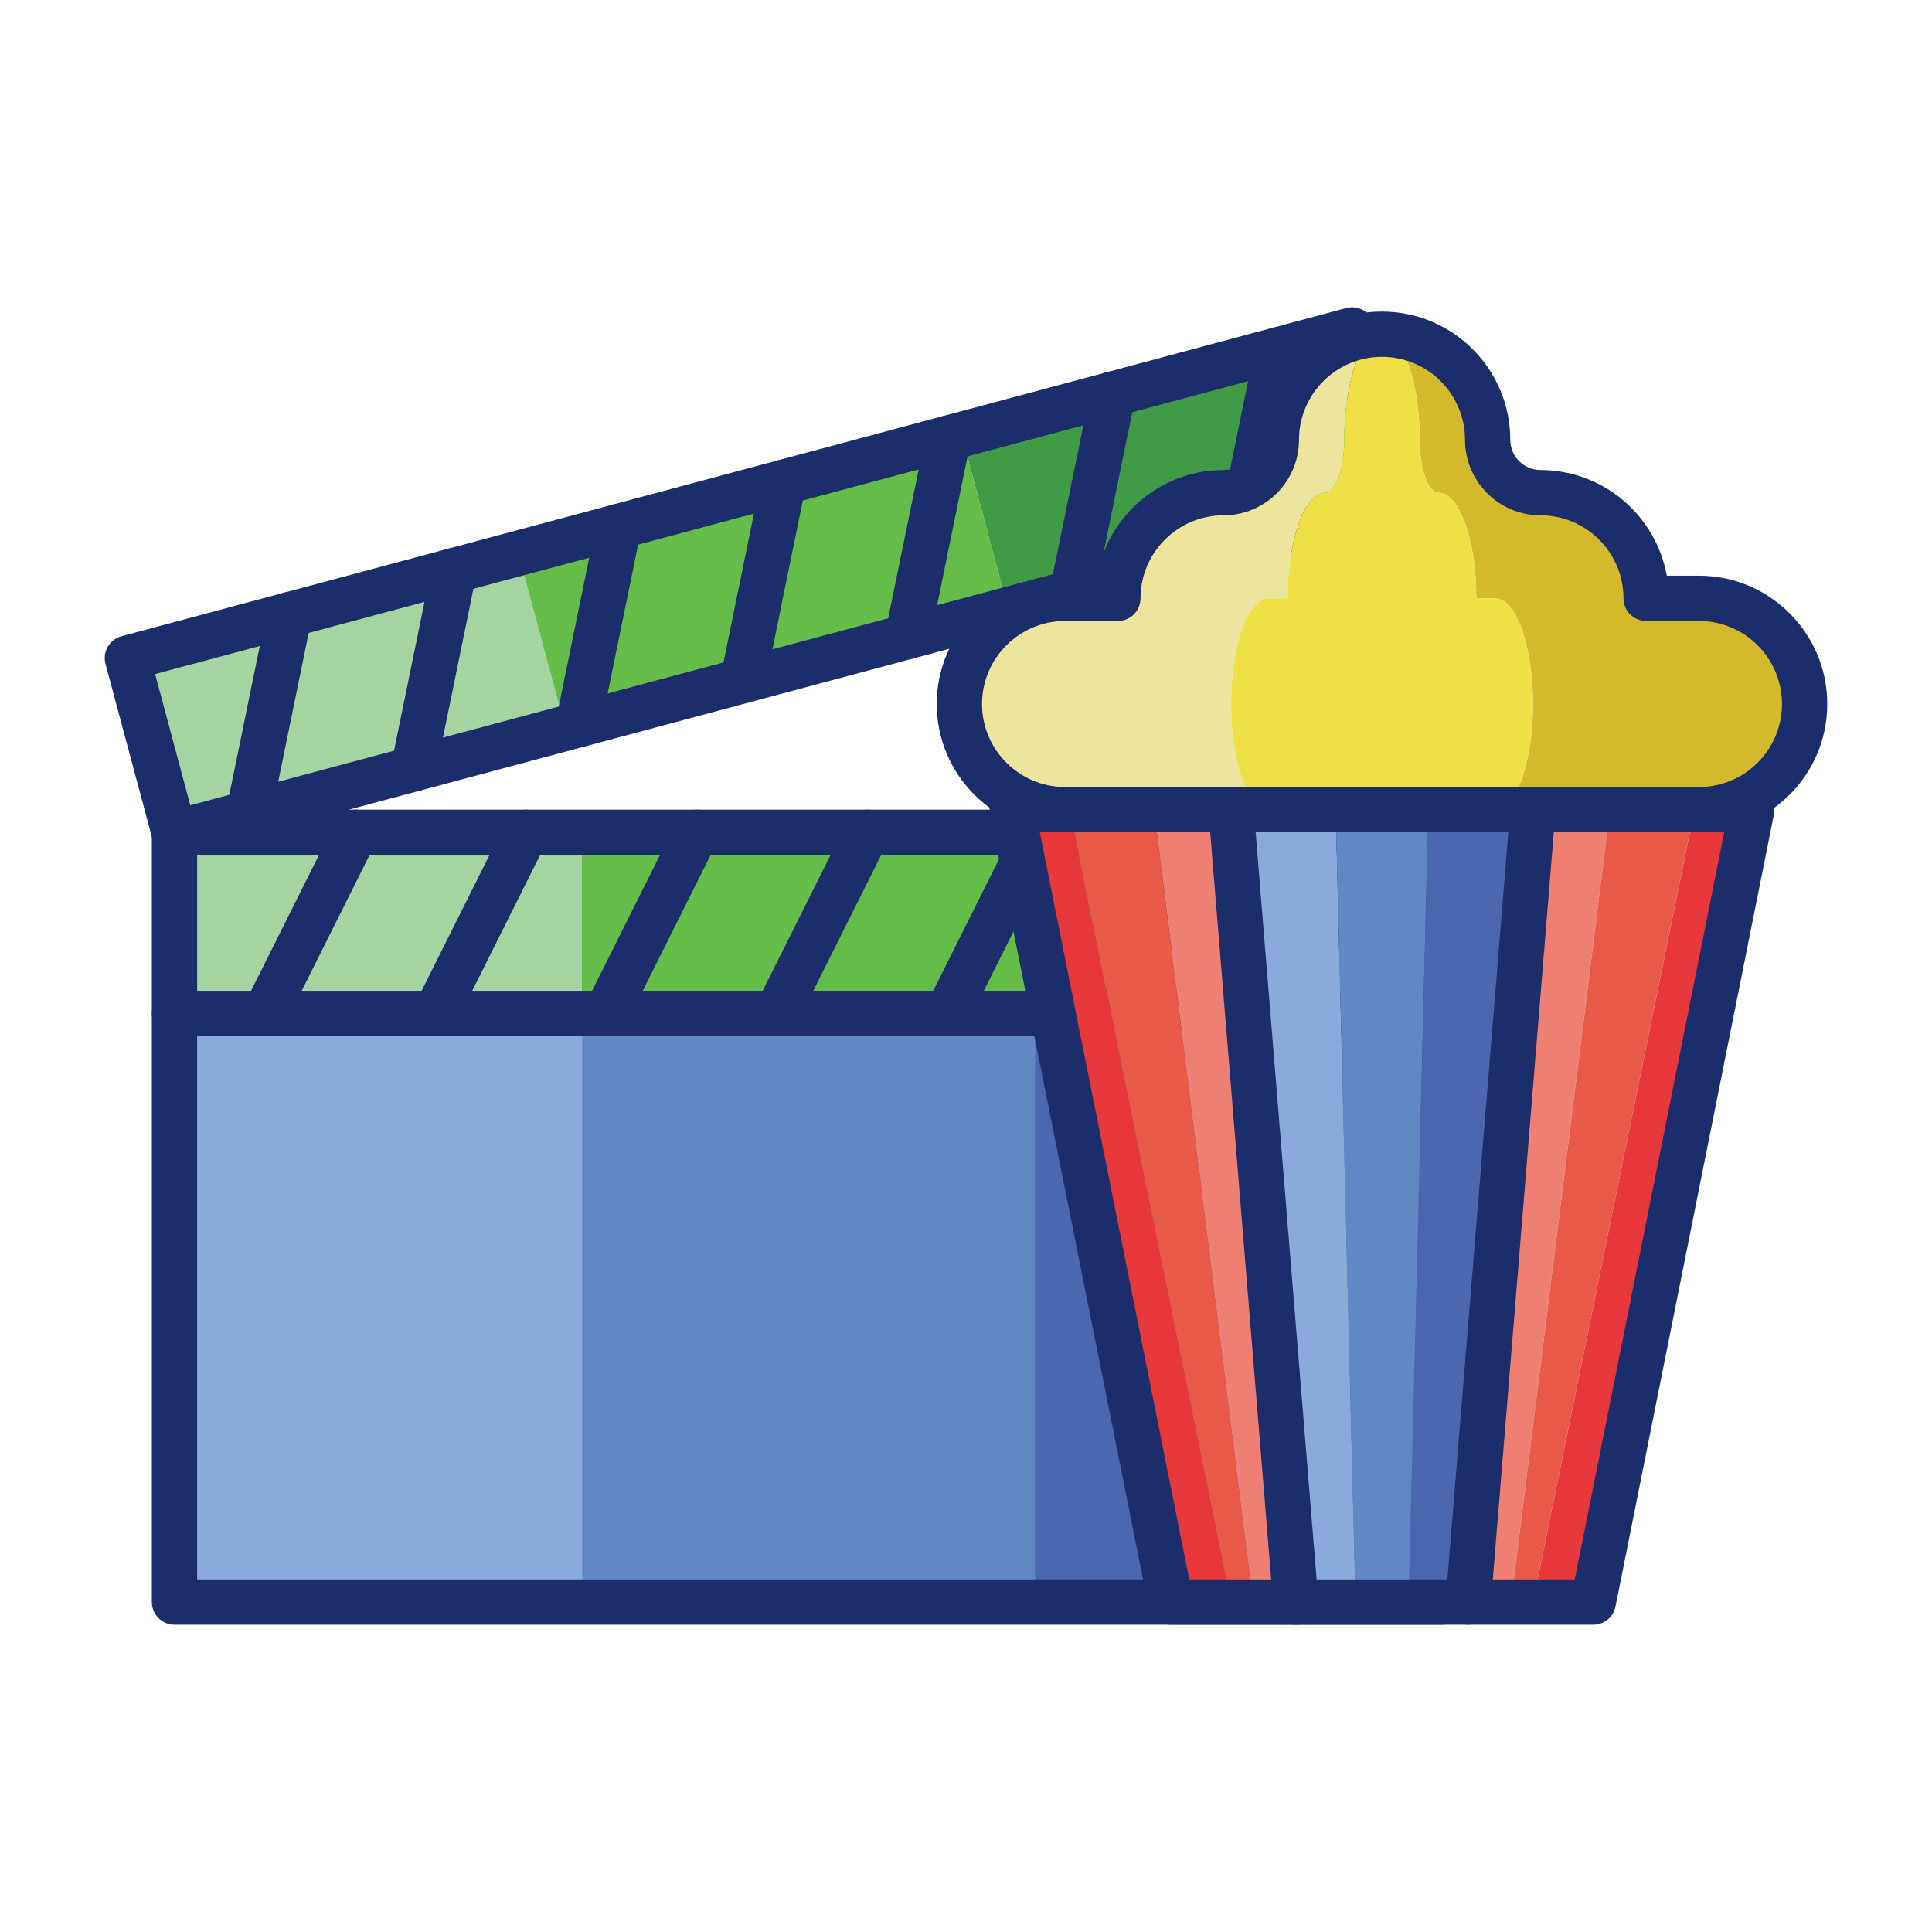 <svg id="Layer_1" enable-background="new 0 0 256 256" height="512" viewBox="0 0 256 256" width="512" xmlns="http://www.w3.org/2000/svg"><path d="m23.122 110.284h54v102h-54z" fill="#89aadb"/><path d="m137.122 110.284h54v102h-54z" fill="#4b67b0"/><path d="m77.122 110.284h60v102h-60z" fill="#6287c5"/><path d="m23.122 110.284h54v24h-54z" fill="#a4d4a0"/><path d="m137.122 110.284h54v24h-54z" fill="#419b46"/><path d="m77.122 110.284h60v24h-60z" fill="#65bc49"/><g fill="#1c2d6b"><path d="m191.122 215.284h-168c-1.657 0-3-1.343-3-3v-102c0-1.657 1.343-3 3-3h168c1.657 0 3 1.343 3 3v102c0 1.657-1.343 3-3 3zm-165-6h162v-96h-162z"/><path d="m191.122 137.284h-168c-1.657 0-3-1.343-3-3s1.343-3 3-3h168c1.657 0 3 1.343 3 3s-1.343 3-3 3z"/><path d="m35.12 137.285c-.451 0-.909-.103-1.339-.317-1.482-.741-2.083-2.543-1.341-4.025l12-24c.741-1.481 2.542-2.081 4.025-1.342 1.482.741 2.083 2.543 1.341 4.025l-12 24c-.526 1.051-1.586 1.659-2.686 1.659z"/><path d="m57.716 137.285c-.451 0-.909-.103-1.339-.317-1.482-.741-2.083-2.543-1.341-4.025l12-24c.741-1.481 2.542-2.081 4.025-1.342 1.482.741 2.083 2.543 1.341 4.025l-12 24c-.526 1.051-1.586 1.659-2.686 1.659z"/><path d="m80.312 137.285c-.451 0-.909-.103-1.339-.317-1.482-.741-2.083-2.543-1.341-4.025l12-24c.741-1.481 2.542-2.081 4.025-1.342 1.482.741 2.083 2.543 1.341 4.025l-12 24c-.526 1.051-1.586 1.659-2.686 1.659z"/><path d="m102.908 137.285c-.451 0-.909-.103-1.339-.317-1.482-.741-2.083-2.543-1.341-4.025l12-24c.741-1.481 2.542-2.081 4.025-1.342 1.482.741 2.083 2.543 1.341 4.025l-12 24c-.526 1.051-1.586 1.659-2.686 1.659z"/><path d="m125.504 137.285c-.451 0-.909-.103-1.339-.317-1.482-.741-2.083-2.543-1.341-4.025l12-24c.741-1.481 2.543-2.081 4.025-1.342 1.482.741 2.083 2.543 1.341 4.025l-12 24c-.526 1.051-1.586 1.659-2.686 1.659z"/><path d="m148.1 137.285c-.451 0-.909-.103-1.339-.317-1.482-.741-2.083-2.543-1.341-4.025l12-24c.74-1.481 2.542-2.081 4.025-1.342 1.482.741 2.083 2.543 1.341 4.025l-12 24c-.526 1.051-1.585 1.659-2.686 1.659z"/><path d="m170.696 137.285c-.451 0-.909-.103-1.339-.317-1.482-.741-2.083-2.543-1.341-4.025l12-24c.74-1.481 2.542-2.081 4.025-1.342 1.482.741 2.083 2.543 1.341 4.025l-12 24c-.526 1.051-1.585 1.659-2.686 1.659z"/></g><path d="m19.07 79.85h53.616v24h-53.616z" fill="#a4d4a0" transform="matrix(.966 -.259 .259 .966 -22.209 15.004)"/><path d="m129.557 50.245h53.616v24h-53.616z" fill="#419b46" transform="matrix(.966 -.259 .259 .966 -10.782 42.591)"/><path d="m70.737 65.048h60.769v24h-60.769z" fill="#65bc49" transform="matrix(.966 -.259 .259 .966 -16.496 28.798)"/><path d="m23.088 113.381c-1.325 0-2.537-.884-2.896-2.225l-6.212-23.182c-.206-.769-.098-1.587.3-2.276s1.053-1.191 1.822-1.397l162.276-43.481c.769-.204 1.587-.098 2.276.3.689.397 1.192 1.053 1.398 1.821l6.211 23.183c.429 1.601-.521 3.245-2.122 3.674l-162.275 43.479c-.26.071-.521.104-.778.104zm-2.536-24.063 4.659 17.388 156.48-41.929-4.659-17.388z" fill="#1c2d6b"/><path d="m32.957 110.737c-.199 0-.401-.021-.604-.062-1.623-.332-2.67-1.918-2.337-3.541l5.379-26.288c.332-1.623 1.913-2.669 3.541-2.338 1.623.332 2.67 1.918 2.337 3.541l-5.379 26.288c-.292 1.421-1.542 2.4-2.937 2.4z" fill="#1c2d6b"/><path d="m54.783 104.89c-.199 0-.401-.021-.604-.062-1.623-.332-2.67-1.918-2.337-3.541l5.379-26.288c.332-1.623 1.912-2.668 3.541-2.338 1.623.332 2.67 1.918 2.337 3.541l-5.379 26.288c-.292 1.42-1.542 2.4-2.937 2.4z" fill="#1c2d6b"/><path d="m76.609 99.041c-.199 0-.401-.021-.604-.062-1.623-.332-2.67-1.918-2.337-3.541l5.379-26.288c.332-1.623 1.912-2.667 3.541-2.338 1.623.332 2.67 1.918 2.337 3.541l-5.379 26.288c-.292 1.421-1.542 2.4-2.937 2.4z" fill="#1c2d6b"/><path d="m98.435 93.192c-.199 0-.401-.021-.604-.062-1.623-.332-2.67-1.918-2.337-3.541l5.379-26.288c.332-1.623 1.912-2.67 3.541-2.338 1.623.332 2.67 1.918 2.337 3.541l-5.379 26.288c-.291 1.421-1.541 2.4-2.937 2.4z" fill="#1c2d6b"/><path d="m120.261 87.345c-.199 0-.401-.021-.604-.062-1.623-.332-2.67-1.918-2.337-3.541l5.379-26.288c.332-1.623 1.911-2.669 3.541-2.338 1.623.332 2.67 1.918 2.337 3.541l-5.379 26.288c-.291 1.42-1.541 2.4-2.937 2.4z" fill="#1c2d6b"/><path d="m142.087 81.496c-.199 0-.401-.021-.604-.062-1.623-.332-2.67-1.918-2.337-3.541l5.379-26.288c.332-1.623 1.911-2.668 3.541-2.338 1.623.332 2.67 1.918 2.337 3.541l-5.379 26.288c-.291 1.421-1.541 2.4-2.937 2.4z" fill="#1c2d6b"/><path d="m163.914 75.647c-.199 0-.401-.021-.604-.062-1.623-.332-2.67-1.918-2.337-3.541l5.379-26.288c.332-1.623 1.915-2.667 3.541-2.338 1.623.332 2.67 1.918 2.337 3.541l-5.379 26.288c-.292 1.421-1.542 2.4-2.937 2.4z" fill="#1c2d6b"/><path d="m203.122 107.284-8.572 105h5.661l13.125-105z" fill="#ef7f72"/><path d="m224.527 107.284-21.405 105h7.998l21.002-105z" fill="#e8383b"/><path d="m213.336 107.284-13.125 105h2.911l21.405-105z" fill="#e95947"/><path d="m163.122 107.284 8.571 105h7.919l-2.632-105z" fill="#89aadb"/><path d="m189.264 107.284-2.633 105h7.919l8.572-105z" fill="#4b67b0"/><path d="m176.98 107.284 2.632 105h7.019l2.633-105z" fill="#6287c5"/><path d="m163.122 107.284 8.572 105h-5.662l-13.124-105z" fill="#ef7f72"/><path d="m141.717 107.284 21.405 105h-7.999l-21.001-105z" fill="#e8383b"/><path d="m152.908 107.284 13.124 105h-2.91l-21.405-105z" fill="#e95947"/><path d="m211.121 215.284h-55.999c-1.43 0-2.661-1.01-2.942-2.412l-21-105c-.176-.881.052-1.795.622-2.49.57-.694 1.421-1.098 2.32-1.098h98c.899 0 1.75.403 2.32 1.098s.798 1.609.622 2.491l-21.001 105c-.281 1.401-1.512 2.411-2.942 2.411zm-53.539-6h51.08l19.801-99h-90.681z" fill="#1c2d6b"/><path d="m163.122 93.286c0-7.733 2.239-14.002 5.001-14.002h2.499c0-7.733 2.239-14.002 5.001-14.002 1.38 0 2.499-3.133 2.499-6.998 0-7.732 2.239-14 5-14-7.732 0-14 6.268-14 14 0 3.865-3.133 6.998-6.998 6.998-7.733 0-14.002 6.269-14.002 14.002h-6.998c-7.733 0-14.002 6.269-14.002 14.002 0 7.731 6.267 13.998 13.998 13.998h27.001c-2.761 0-4.999-6.267-4.999-13.998z" fill="#ede49d"/><path d="m225.12 79.284h-6.998c0-7.733-6.269-14.002-14.002-14.002-3.865 0-6.998-3.133-6.998-6.998 0-7.732-6.268-14-14-14 2.761 0 5 6.268 5 14 0 3.865 1.119 6.998 2.499 6.998 2.762 0 5.001 6.269 5.001 14.002h2.499c2.762 0 5.001 6.269 5.001 14.002 0 7.731-2.238 13.998-4.999 13.998h27.001c7.731 0 13.998-6.267 13.998-13.998 0-7.733-6.269-14.002-14.002-14.002z" fill="#d3ba2a"/><path d="m203.122 93.286c0-7.733-2.239-14.002-5.001-14.002h-2.499c0-7.733-2.239-14.002-5.001-14.002-1.38 0-2.499-3.133-2.499-6.998 0-7.732-2.239-14-5-14s-5 6.268-5 14c0 3.865-1.119 6.998-2.499 6.998-2.762 0-5.001 6.269-5.001 14.002h-2.499c-2.762 0-5.001 6.269-5.001 14.002 0 7.731 2.238 13.998 4.999 13.998h30.001c2.762 0 5-6.267 5-13.998z" fill="#eee045"/><path d="m225.124 110.284h-84.004c-9.373 0-16.998-7.625-16.998-16.998 0-9.375 7.627-17.002 17.001-17.002h4.264c1.42-7.949 8.385-14.002 16.736-14.002 2.205 0 3.999-1.794 3.999-3.998 0-9.374 7.626-17 17-17s17 7.626 17 17c0 2.204 1.793 3.998 3.998 3.998 8.352 0 15.316 6.053 16.737 14.002h4.263c9.375 0 17.002 7.627 17.002 17.002 0 9.373-7.625 16.998-16.998 16.998zm-84-28c-6.066 0-11.001 4.936-11.001 11.002 0 6.064 4.934 10.998 10.998 10.998h84.003c6.064 0 10.999-4.934 10.999-10.998 0-6.066-4.936-11.002-11.002-11.002h-6.998c-1.657 0-3-1.343-3-3 0-6.066-4.936-11.002-11.002-11.002-5.513 0-9.998-4.485-9.998-9.998 0-6.065-4.935-11-11-11s-11 4.935-11 11c0 5.513-4.485 9.998-9.999 9.998-6.066 0-11.001 4.936-11.001 11.002 0 1.657-1.343 3-3 3zm79.998-3h.01z" fill="#1c2d6b"/><path d="m171.69 215.284c-1.546 0-2.858-1.188-2.987-2.756l-8.571-105c-.135-1.651 1.095-3.1 2.746-3.234 1.648-.143 3.099 1.095 3.234 2.746l8.571 105c.135 1.651-1.095 3.1-2.746 3.234-.083.007-.165.01-.247.01z" fill="#1c2d6b"/><path d="m194.553 215.284c-.082 0-.165-.003-.248-.01-1.651-.135-2.881-1.583-2.746-3.234l8.572-105c.135-1.651 1.585-2.89 3.234-2.746 1.651.135 2.881 1.583 2.746 3.234l-8.572 105c-.127 1.569-1.44 2.756-2.986 2.756z" fill="#1c2d6b"/></svg>